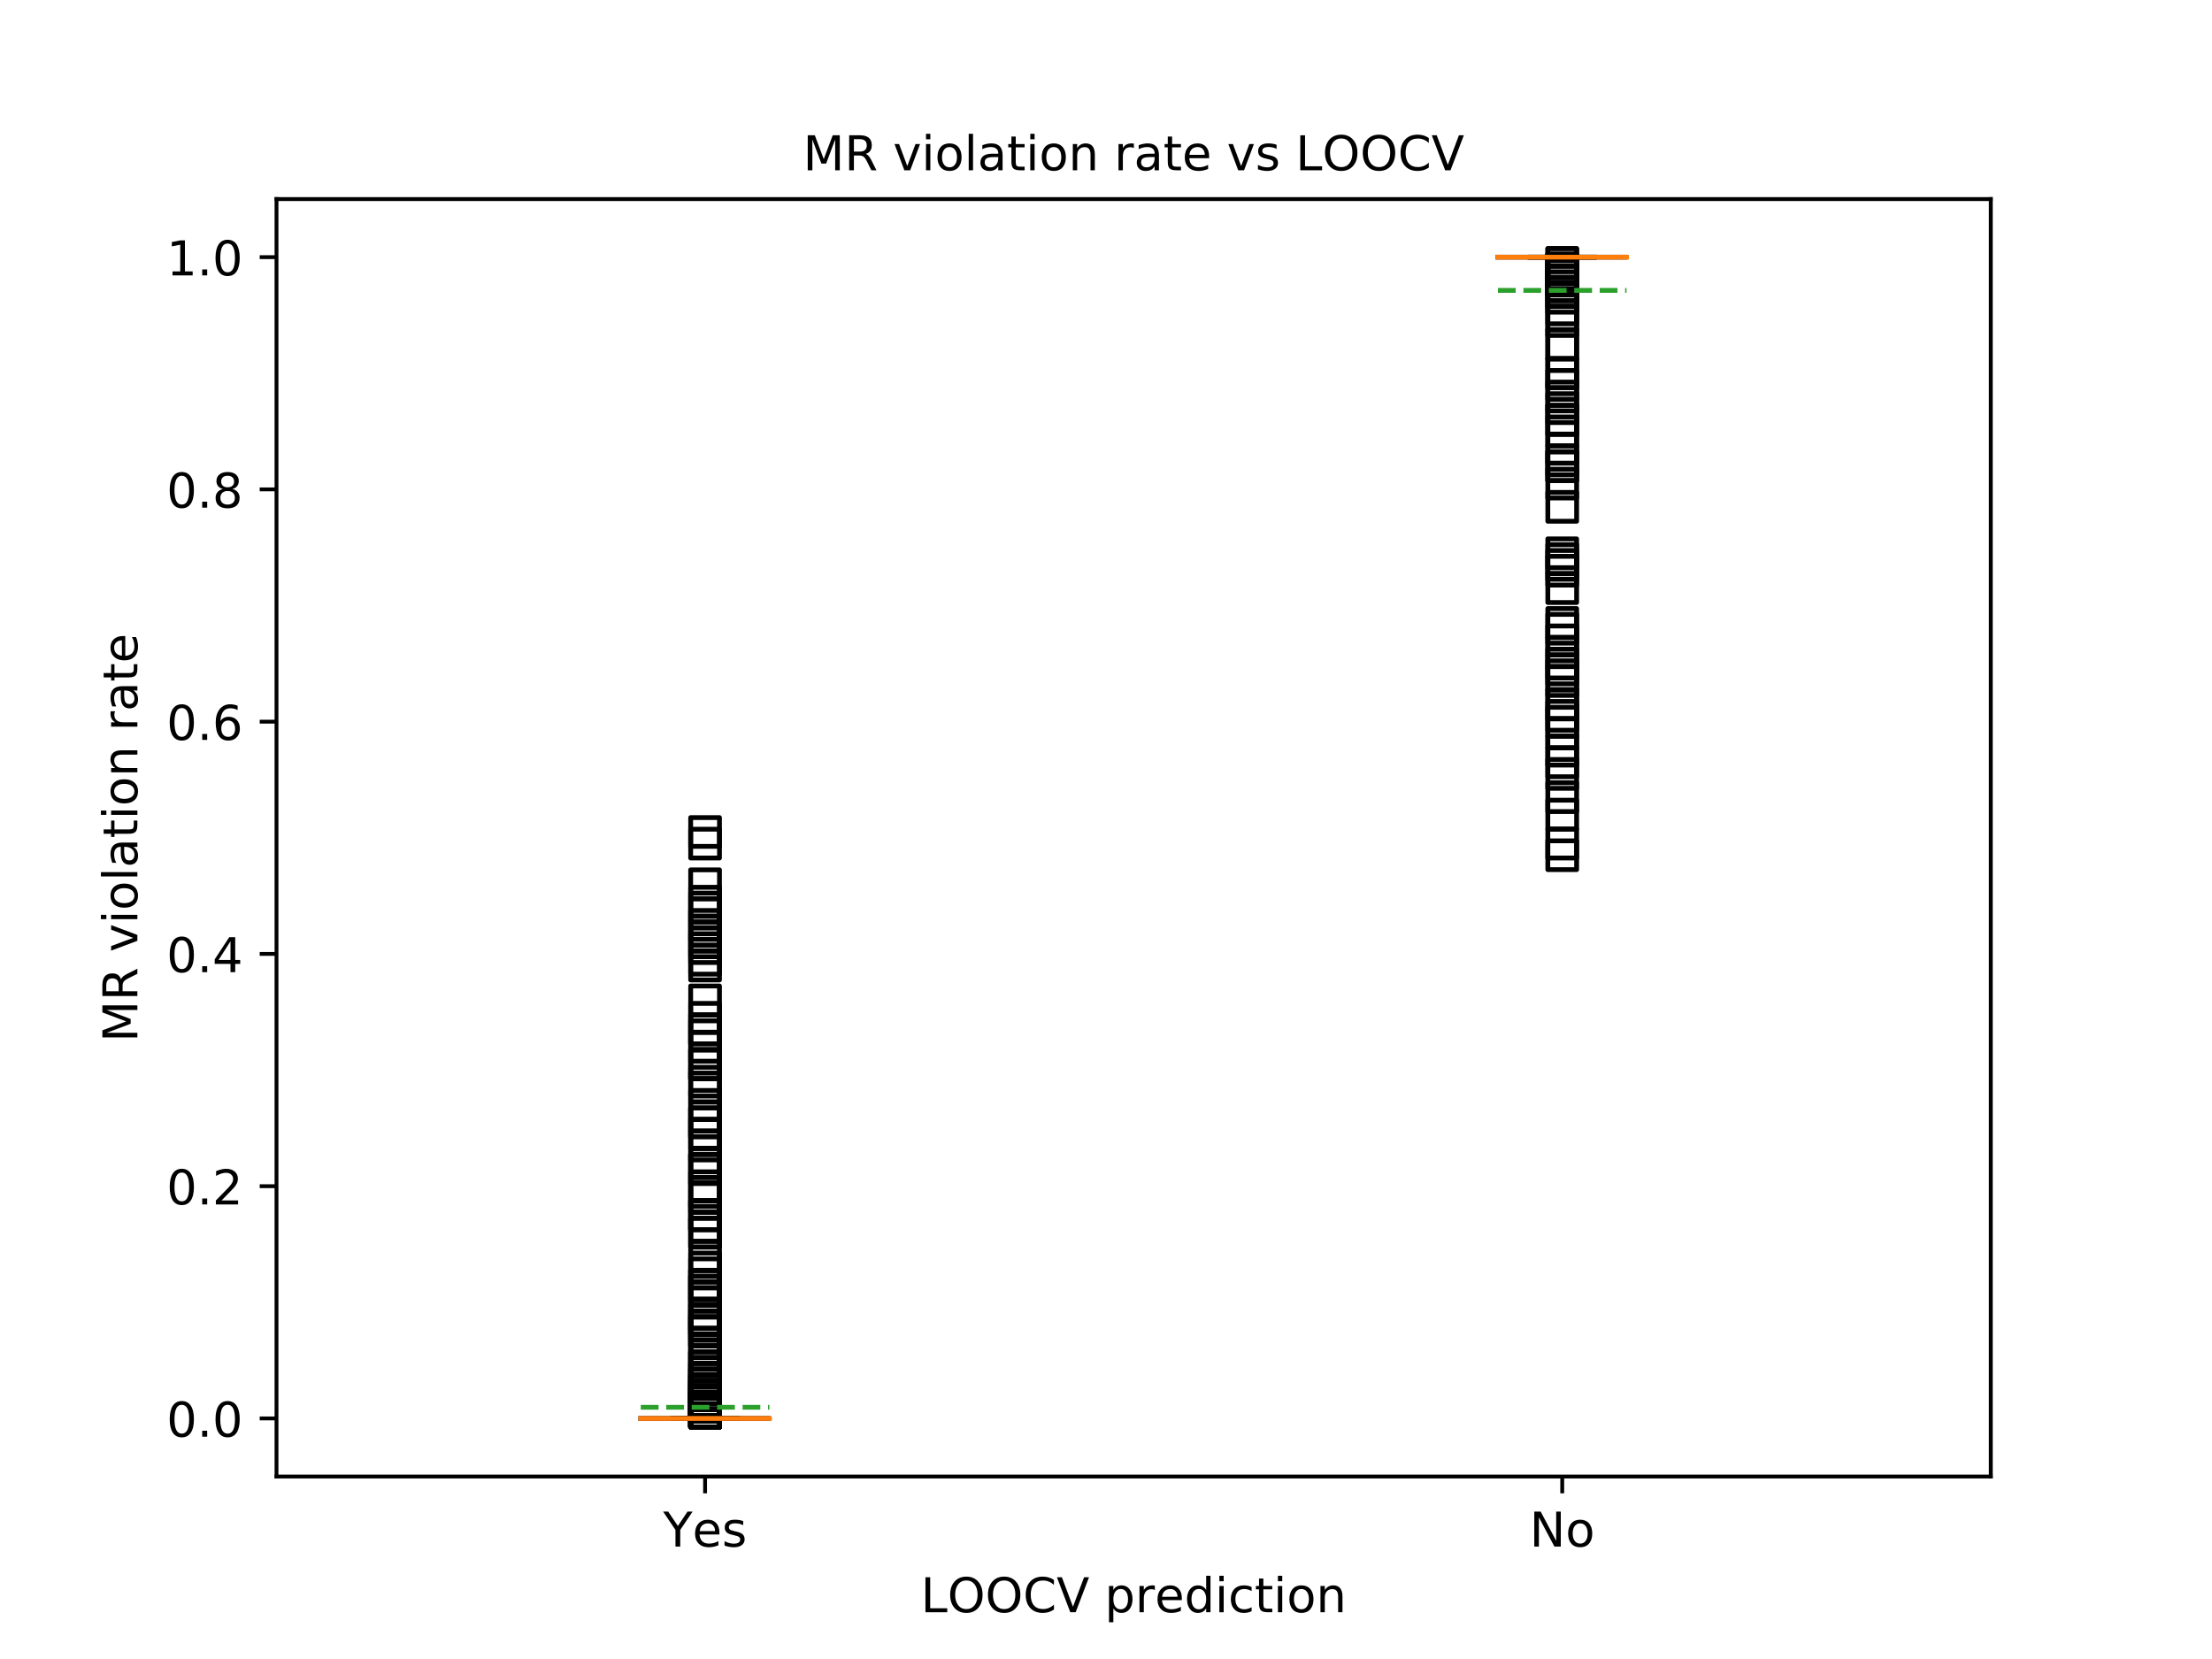<?xml version="1.0" encoding="utf-8" standalone="no"?>
<!DOCTYPE svg PUBLIC "-//W3C//DTD SVG 1.1//EN"
  "http://www.w3.org/Graphics/SVG/1.1/DTD/svg11.dtd">
<!-- Created with matplotlib (https://matplotlib.org/) -->
<svg height="345.6pt" version="1.1" viewBox="0 0 460.8 345.6" width="460.8pt" xmlns="http://www.w3.org/2000/svg" xmlns:xlink="http://www.w3.org/1999/xlink">
 <defs>
  <style type="text/css">
*{stroke-linecap:butt;stroke-linejoin:round;}
  </style>
 </defs>
 <g id="figure_1">
  <g id="patch_1">
   <path d="M 0 345.6 
L 460.8 345.6 
L 460.8 0 
L 0 0 
z
" style="fill:#ffffff;"/>
  </g>
  <g id="axes_1">
   <g id="patch_2">
    <path d="M 57.6 307.584 
L 414.72 307.584 
L 414.72 41.472 
L 57.6 41.472 
z
" style="fill:#ffffff;"/>
   </g>
   <g id="matplotlib.axis_1">
    <g id="xtick_1">
     <g id="line2d_1">
      <defs>
       <path d="M 0 0 
L 0 3.5 
" id="m69c3037b24" style="stroke:#000000;stroke-width:0.8;"/>
      </defs>
      <g>
       <use style="stroke:#000000;stroke-width:0.8;" x="146.88" xlink:href="#m69c3037b24" y="307.584"/>
      </g>
     </g>
     <g id="text_1">
      <!-- Yes -->
      <defs>
       <path d="M -0.203 72.906 
L 10.406 72.906 
L 30.609 42.922 
L 50.688 72.906 
L 61.281 72.906 
L 35.5 34.719 
L 35.5 0 
L 25.594 0 
L 25.594 34.719 
z
" id="DejaVuSans-89"/>
       <path d="M 56.203 29.594 
L 56.203 25.203 
L 14.891 25.203 
Q 15.484 15.922 20.484 11.062 
Q 25.484 6.203 34.422 6.203 
Q 39.594 6.203 44.453 7.469 
Q 49.312 8.734 54.109 11.281 
L 54.109 2.781 
Q 49.266 0.734 44.188 -0.344 
Q 39.109 -1.422 33.891 -1.422 
Q 20.797 -1.422 13.156 6.188 
Q 5.516 13.812 5.516 26.812 
Q 5.516 40.234 12.766 48.109 
Q 20.016 56 32.328 56 
Q 43.359 56 49.781 48.891 
Q 56.203 41.797 56.203 29.594 
z
M 47.219 32.234 
Q 47.125 39.594 43.094 43.984 
Q 39.062 48.391 32.422 48.391 
Q 24.906 48.391 20.391 44.141 
Q 15.875 39.891 15.188 32.172 
z
" id="DejaVuSans-101"/>
       <path d="M 44.281 53.078 
L 44.281 44.578 
Q 40.484 46.531 36.375 47.5 
Q 32.281 48.484 27.875 48.484 
Q 21.188 48.484 17.844 46.438 
Q 14.5 44.391 14.5 40.281 
Q 14.5 37.156 16.891 35.375 
Q 19.281 33.594 26.516 31.984 
L 29.594 31.297 
Q 39.156 29.25 43.188 25.516 
Q 47.219 21.781 47.219 15.094 
Q 47.219 7.469 41.188 3.016 
Q 35.156 -1.422 24.609 -1.422 
Q 20.219 -1.422 15.453 -0.562 
Q 10.688 0.297 5.422 2 
L 5.422 11.281 
Q 10.406 8.688 15.234 7.391 
Q 20.062 6.109 24.812 6.109 
Q 31.156 6.109 34.562 8.281 
Q 37.984 10.453 37.984 14.406 
Q 37.984 18.062 35.516 20.016 
Q 33.062 21.969 24.703 23.781 
L 21.578 24.516 
Q 13.234 26.266 9.516 29.906 
Q 5.812 33.547 5.812 39.891 
Q 5.812 47.609 11.281 51.797 
Q 16.75 56 26.812 56 
Q 31.781 56 36.172 55.266 
Q 40.578 54.547 44.281 53.078 
z
" id="DejaVuSans-115"/>
      </defs>
      <g transform="translate(138.155 322.182)scale(0.1 -0.1)">
       <use xlink:href="#DejaVuSans-89"/>
       <use x="60.881" xlink:href="#DejaVuSans-101"/>
       <use x="122.404" xlink:href="#DejaVuSans-115"/>
      </g>
     </g>
    </g>
    <g id="xtick_2">
     <g id="line2d_2">
      <g>
       <use style="stroke:#000000;stroke-width:0.8;" x="325.44" xlink:href="#m69c3037b24" y="307.584"/>
      </g>
     </g>
     <g id="text_2">
      <!-- No -->
      <defs>
       <path d="M 9.812 72.906 
L 23.094 72.906 
L 55.422 11.922 
L 55.422 72.906 
L 64.984 72.906 
L 64.984 0 
L 51.703 0 
L 19.391 60.984 
L 19.391 0 
L 9.812 0 
z
" id="DejaVuSans-78"/>
       <path d="M 30.609 48.391 
Q 23.391 48.391 19.188 42.75 
Q 14.984 37.109 14.984 27.297 
Q 14.984 17.484 19.156 11.844 
Q 23.344 6.203 30.609 6.203 
Q 37.797 6.203 41.984 11.859 
Q 46.188 17.531 46.188 27.297 
Q 46.188 37.016 41.984 42.703 
Q 37.797 48.391 30.609 48.391 
z
M 30.609 56 
Q 42.328 56 49.016 48.375 
Q 55.719 40.766 55.719 27.297 
Q 55.719 13.875 49.016 6.219 
Q 42.328 -1.422 30.609 -1.422 
Q 18.844 -1.422 12.172 6.219 
Q 5.516 13.875 5.516 27.297 
Q 5.516 40.766 12.172 48.375 
Q 18.844 56 30.609 56 
z
" id="DejaVuSans-111"/>
      </defs>
      <g transform="translate(318.64 322.182)scale(0.1 -0.1)">
       <use xlink:href="#DejaVuSans-78"/>
       <use x="74.805" xlink:href="#DejaVuSans-111"/>
      </g>
     </g>
    </g>
    <g id="text_3">
     <!-- LOOCV prediction -->
     <defs>
      <path d="M 9.812 72.906 
L 19.672 72.906 
L 19.672 8.297 
L 55.172 8.297 
L 55.172 0 
L 9.812 0 
z
" id="DejaVuSans-76"/>
      <path d="M 39.406 66.219 
Q 28.656 66.219 22.328 58.203 
Q 16.016 50.203 16.016 36.375 
Q 16.016 22.609 22.328 14.594 
Q 28.656 6.594 39.406 6.594 
Q 50.141 6.594 56.422 14.594 
Q 62.703 22.609 62.703 36.375 
Q 62.703 50.203 56.422 58.203 
Q 50.141 66.219 39.406 66.219 
z
M 39.406 74.219 
Q 54.734 74.219 63.906 63.938 
Q 73.094 53.656 73.094 36.375 
Q 73.094 19.141 63.906 8.859 
Q 54.734 -1.422 39.406 -1.422 
Q 24.031 -1.422 14.812 8.828 
Q 5.609 19.094 5.609 36.375 
Q 5.609 53.656 14.812 63.938 
Q 24.031 74.219 39.406 74.219 
z
" id="DejaVuSans-79"/>
      <path d="M 64.406 67.281 
L 64.406 56.891 
Q 59.422 61.531 53.781 63.812 
Q 48.141 66.109 41.797 66.109 
Q 29.297 66.109 22.656 58.469 
Q 16.016 50.828 16.016 36.375 
Q 16.016 21.969 22.656 14.328 
Q 29.297 6.688 41.797 6.688 
Q 48.141 6.688 53.781 8.984 
Q 59.422 11.281 64.406 15.922 
L 64.406 5.609 
Q 59.234 2.094 53.438 0.328 
Q 47.656 -1.422 41.219 -1.422 
Q 24.656 -1.422 15.125 8.703 
Q 5.609 18.844 5.609 36.375 
Q 5.609 53.953 15.125 64.078 
Q 24.656 74.219 41.219 74.219 
Q 47.75 74.219 53.531 72.484 
Q 59.328 70.75 64.406 67.281 
z
" id="DejaVuSans-67"/>
      <path d="M 28.609 0 
L 0.781 72.906 
L 11.078 72.906 
L 34.188 11.531 
L 57.328 72.906 
L 67.578 72.906 
L 39.797 0 
z
" id="DejaVuSans-86"/>
      <path id="DejaVuSans-32"/>
      <path d="M 18.109 8.203 
L 18.109 -20.797 
L 9.078 -20.797 
L 9.078 54.688 
L 18.109 54.688 
L 18.109 46.391 
Q 20.953 51.266 25.266 53.625 
Q 29.594 56 35.594 56 
Q 45.562 56 51.781 48.094 
Q 58.016 40.188 58.016 27.297 
Q 58.016 14.406 51.781 6.484 
Q 45.562 -1.422 35.594 -1.422 
Q 29.594 -1.422 25.266 0.953 
Q 20.953 3.328 18.109 8.203 
z
M 48.688 27.297 
Q 48.688 37.203 44.609 42.844 
Q 40.531 48.484 33.406 48.484 
Q 26.266 48.484 22.188 42.844 
Q 18.109 37.203 18.109 27.297 
Q 18.109 17.391 22.188 11.75 
Q 26.266 6.109 33.406 6.109 
Q 40.531 6.109 44.609 11.75 
Q 48.688 17.391 48.688 27.297 
z
" id="DejaVuSans-112"/>
      <path d="M 41.109 46.297 
Q 39.594 47.172 37.812 47.578 
Q 36.031 48 33.891 48 
Q 26.266 48 22.188 43.047 
Q 18.109 38.094 18.109 28.812 
L 18.109 0 
L 9.078 0 
L 9.078 54.688 
L 18.109 54.688 
L 18.109 46.188 
Q 20.953 51.172 25.484 53.578 
Q 30.031 56 36.531 56 
Q 37.453 56 38.578 55.875 
Q 39.703 55.766 41.062 55.516 
z
" id="DejaVuSans-114"/>
      <path d="M 45.406 46.391 
L 45.406 75.984 
L 54.391 75.984 
L 54.391 0 
L 45.406 0 
L 45.406 8.203 
Q 42.578 3.328 38.25 0.953 
Q 33.938 -1.422 27.875 -1.422 
Q 17.969 -1.422 11.734 6.484 
Q 5.516 14.406 5.516 27.297 
Q 5.516 40.188 11.734 48.094 
Q 17.969 56 27.875 56 
Q 33.938 56 38.25 53.625 
Q 42.578 51.266 45.406 46.391 
z
M 14.797 27.297 
Q 14.797 17.391 18.875 11.75 
Q 22.953 6.109 30.078 6.109 
Q 37.203 6.109 41.297 11.75 
Q 45.406 17.391 45.406 27.297 
Q 45.406 37.203 41.297 42.844 
Q 37.203 48.484 30.078 48.484 
Q 22.953 48.484 18.875 42.844 
Q 14.797 37.203 14.797 27.297 
z
" id="DejaVuSans-100"/>
      <path d="M 9.422 54.688 
L 18.406 54.688 
L 18.406 0 
L 9.422 0 
z
M 9.422 75.984 
L 18.406 75.984 
L 18.406 64.594 
L 9.422 64.594 
z
" id="DejaVuSans-105"/>
      <path d="M 48.781 52.594 
L 48.781 44.188 
Q 44.969 46.297 41.141 47.344 
Q 37.312 48.391 33.406 48.391 
Q 24.656 48.391 19.812 42.844 
Q 14.984 37.312 14.984 27.297 
Q 14.984 17.281 19.812 11.734 
Q 24.656 6.203 33.406 6.203 
Q 37.312 6.203 41.141 7.25 
Q 44.969 8.297 48.781 10.406 
L 48.781 2.094 
Q 45.016 0.344 40.984 -0.531 
Q 36.969 -1.422 32.422 -1.422 
Q 20.062 -1.422 12.781 6.344 
Q 5.516 14.109 5.516 27.297 
Q 5.516 40.672 12.859 48.328 
Q 20.219 56 33.016 56 
Q 37.156 56 41.109 55.141 
Q 45.062 54.297 48.781 52.594 
z
" id="DejaVuSans-99"/>
      <path d="M 18.312 70.219 
L 18.312 54.688 
L 36.812 54.688 
L 36.812 47.703 
L 18.312 47.703 
L 18.312 18.016 
Q 18.312 11.328 20.141 9.422 
Q 21.969 7.516 27.594 7.516 
L 36.812 7.516 
L 36.812 0 
L 27.594 0 
Q 17.188 0 13.234 3.875 
Q 9.281 7.766 9.281 18.016 
L 9.281 47.703 
L 2.688 47.703 
L 2.688 54.688 
L 9.281 54.688 
L 9.281 70.219 
z
" id="DejaVuSans-116"/>
      <path d="M 54.891 33.016 
L 54.891 0 
L 45.906 0 
L 45.906 32.719 
Q 45.906 40.484 42.875 44.328 
Q 39.844 48.188 33.797 48.188 
Q 26.516 48.188 22.312 43.547 
Q 18.109 38.922 18.109 30.906 
L 18.109 0 
L 9.078 0 
L 9.078 54.688 
L 18.109 54.688 
L 18.109 46.188 
Q 21.344 51.125 25.703 53.562 
Q 30.078 56 35.797 56 
Q 45.219 56 50.047 50.172 
Q 54.891 44.344 54.891 33.016 
z
" id="DejaVuSans-110"/>
     </defs>
     <g transform="translate(191.809 335.861)scale(0.1 -0.1)">
      <use xlink:href="#DejaVuSans-76"/>
      <use x="55.666" xlink:href="#DejaVuSans-79"/>
      <use x="134.377" xlink:href="#DejaVuSans-79"/>
      <use x="213.088" xlink:href="#DejaVuSans-67"/>
      <use x="282.912" xlink:href="#DejaVuSans-86"/>
      <use x="351.32" xlink:href="#DejaVuSans-32"/>
      <use x="383.107" xlink:href="#DejaVuSans-112"/>
      <use x="446.584" xlink:href="#DejaVuSans-114"/>
      <use x="487.666" xlink:href="#DejaVuSans-101"/>
      <use x="549.189" xlink:href="#DejaVuSans-100"/>
      <use x="612.666" xlink:href="#DejaVuSans-105"/>
      <use x="640.449" xlink:href="#DejaVuSans-99"/>
      <use x="695.43" xlink:href="#DejaVuSans-116"/>
      <use x="734.639" xlink:href="#DejaVuSans-105"/>
      <use x="762.422" xlink:href="#DejaVuSans-111"/>
      <use x="823.604" xlink:href="#DejaVuSans-110"/>
     </g>
    </g>
   </g>
   <g id="matplotlib.axis_2">
    <g id="ytick_1">
     <g id="line2d_3">
      <defs>
       <path d="M 0 0 
L -3.5 0 
" id="m0bbc0c1609" style="stroke:#000000;stroke-width:0.8;"/>
      </defs>
      <g>
       <use style="stroke:#000000;stroke-width:0.8;" x="57.6" xlink:href="#m0bbc0c1609" y="295.488"/>
      </g>
     </g>
     <g id="text_4">
      <!-- 0.0 -->
      <defs>
       <path d="M 31.781 66.406 
Q 24.172 66.406 20.328 58.906 
Q 16.5 51.422 16.5 36.375 
Q 16.5 21.391 20.328 13.891 
Q 24.172 6.391 31.781 6.391 
Q 39.453 6.391 43.281 13.891 
Q 47.125 21.391 47.125 36.375 
Q 47.125 51.422 43.281 58.906 
Q 39.453 66.406 31.781 66.406 
z
M 31.781 74.219 
Q 44.047 74.219 50.516 64.516 
Q 56.984 54.828 56.984 36.375 
Q 56.984 17.969 50.516 8.266 
Q 44.047 -1.422 31.781 -1.422 
Q 19.531 -1.422 13.062 8.266 
Q 6.594 17.969 6.594 36.375 
Q 6.594 54.828 13.062 64.516 
Q 19.531 74.219 31.781 74.219 
z
" id="DejaVuSans-48"/>
       <path d="M 10.688 12.406 
L 21 12.406 
L 21 0 
L 10.688 0 
z
" id="DejaVuSans-46"/>
      </defs>
      <g transform="translate(34.697 299.287)scale(0.1 -0.1)">
       <use xlink:href="#DejaVuSans-48"/>
       <use x="63.623" xlink:href="#DejaVuSans-46"/>
       <use x="95.41" xlink:href="#DejaVuSans-48"/>
      </g>
     </g>
    </g>
    <g id="ytick_2">
     <g id="line2d_4">
      <g>
       <use style="stroke:#000000;stroke-width:0.8;" x="57.6" xlink:href="#m0bbc0c1609" y="247.104"/>
      </g>
     </g>
     <g id="text_5">
      <!-- 0.2 -->
      <defs>
       <path d="M 19.188 8.297 
L 53.609 8.297 
L 53.609 0 
L 7.328 0 
L 7.328 8.297 
Q 12.938 14.109 22.625 23.891 
Q 32.328 33.688 34.812 36.531 
Q 39.547 41.844 41.422 45.531 
Q 43.312 49.219 43.312 52.781 
Q 43.312 58.594 39.234 62.25 
Q 35.156 65.922 28.609 65.922 
Q 23.969 65.922 18.812 64.312 
Q 13.672 62.703 7.812 59.422 
L 7.812 69.391 
Q 13.766 71.781 18.938 73 
Q 24.125 74.219 28.422 74.219 
Q 39.75 74.219 46.484 68.547 
Q 53.219 62.891 53.219 53.422 
Q 53.219 48.922 51.531 44.891 
Q 49.859 40.875 45.406 35.406 
Q 44.188 33.984 37.641 27.219 
Q 31.109 20.453 19.188 8.297 
z
" id="DejaVuSans-50"/>
      </defs>
      <g transform="translate(34.697 250.903)scale(0.1 -0.1)">
       <use xlink:href="#DejaVuSans-48"/>
       <use x="63.623" xlink:href="#DejaVuSans-46"/>
       <use x="95.41" xlink:href="#DejaVuSans-50"/>
      </g>
     </g>
    </g>
    <g id="ytick_3">
     <g id="line2d_5">
      <g>
       <use style="stroke:#000000;stroke-width:0.8;" x="57.6" xlink:href="#m0bbc0c1609" y="198.72"/>
      </g>
     </g>
     <g id="text_6">
      <!-- 0.4 -->
      <defs>
       <path d="M 37.797 64.312 
L 12.891 25.391 
L 37.797 25.391 
z
M 35.203 72.906 
L 47.609 72.906 
L 47.609 25.391 
L 58.016 25.391 
L 58.016 17.188 
L 47.609 17.188 
L 47.609 0 
L 37.797 0 
L 37.797 17.188 
L 4.891 17.188 
L 4.891 26.703 
z
" id="DejaVuSans-52"/>
      </defs>
      <g transform="translate(34.697 202.519)scale(0.1 -0.1)">
       <use xlink:href="#DejaVuSans-48"/>
       <use x="63.623" xlink:href="#DejaVuSans-46"/>
       <use x="95.41" xlink:href="#DejaVuSans-52"/>
      </g>
     </g>
    </g>
    <g id="ytick_4">
     <g id="line2d_6">
      <g>
       <use style="stroke:#000000;stroke-width:0.8;" x="57.6" xlink:href="#m0bbc0c1609" y="150.336"/>
      </g>
     </g>
     <g id="text_7">
      <!-- 0.6 -->
      <defs>
       <path d="M 33.016 40.375 
Q 26.375 40.375 22.484 35.828 
Q 18.609 31.297 18.609 23.391 
Q 18.609 15.531 22.484 10.953 
Q 26.375 6.391 33.016 6.391 
Q 39.656 6.391 43.531 10.953 
Q 47.406 15.531 47.406 23.391 
Q 47.406 31.297 43.531 35.828 
Q 39.656 40.375 33.016 40.375 
z
M 52.594 71.297 
L 52.594 62.312 
Q 48.875 64.062 45.094 64.984 
Q 41.312 65.922 37.594 65.922 
Q 27.828 65.922 22.672 59.328 
Q 17.531 52.734 16.797 39.406 
Q 19.672 43.656 24.016 45.922 
Q 28.375 48.188 33.594 48.188 
Q 44.578 48.188 50.953 41.516 
Q 57.328 34.859 57.328 23.391 
Q 57.328 12.156 50.688 5.359 
Q 44.047 -1.422 33.016 -1.422 
Q 20.359 -1.422 13.672 8.266 
Q 6.984 17.969 6.984 36.375 
Q 6.984 53.656 15.188 63.938 
Q 23.391 74.219 37.203 74.219 
Q 40.922 74.219 44.703 73.484 
Q 48.484 72.75 52.594 71.297 
z
" id="DejaVuSans-54"/>
      </defs>
      <g transform="translate(34.697 154.135)scale(0.1 -0.1)">
       <use xlink:href="#DejaVuSans-48"/>
       <use x="63.623" xlink:href="#DejaVuSans-46"/>
       <use x="95.41" xlink:href="#DejaVuSans-54"/>
      </g>
     </g>
    </g>
    <g id="ytick_5">
     <g id="line2d_7">
      <g>
       <use style="stroke:#000000;stroke-width:0.8;" x="57.6" xlink:href="#m0bbc0c1609" y="101.952"/>
      </g>
     </g>
     <g id="text_8">
      <!-- 0.8 -->
      <defs>
       <path d="M 31.781 34.625 
Q 24.75 34.625 20.719 30.859 
Q 16.703 27.094 16.703 20.516 
Q 16.703 13.922 20.719 10.156 
Q 24.75 6.391 31.781 6.391 
Q 38.812 6.391 42.859 10.172 
Q 46.922 13.969 46.922 20.516 
Q 46.922 27.094 42.891 30.859 
Q 38.875 34.625 31.781 34.625 
z
M 21.922 38.812 
Q 15.578 40.375 12.031 44.719 
Q 8.5 49.078 8.5 55.328 
Q 8.5 64.062 14.719 69.141 
Q 20.953 74.219 31.781 74.219 
Q 42.672 74.219 48.875 69.141 
Q 55.078 64.062 55.078 55.328 
Q 55.078 49.078 51.531 44.719 
Q 48 40.375 41.703 38.812 
Q 48.828 37.156 52.797 32.312 
Q 56.781 27.484 56.781 20.516 
Q 56.781 9.906 50.312 4.234 
Q 43.844 -1.422 31.781 -1.422 
Q 19.734 -1.422 13.25 4.234 
Q 6.781 9.906 6.781 20.516 
Q 6.781 27.484 10.781 32.312 
Q 14.797 37.156 21.922 38.812 
z
M 18.312 54.391 
Q 18.312 48.734 21.844 45.562 
Q 25.391 42.391 31.781 42.391 
Q 38.141 42.391 41.719 45.562 
Q 45.312 48.734 45.312 54.391 
Q 45.312 60.062 41.719 63.234 
Q 38.141 66.406 31.781 66.406 
Q 25.391 66.406 21.844 63.234 
Q 18.312 60.062 18.312 54.391 
z
" id="DejaVuSans-56"/>
      </defs>
      <g transform="translate(34.697 105.751)scale(0.1 -0.1)">
       <use xlink:href="#DejaVuSans-48"/>
       <use x="63.623" xlink:href="#DejaVuSans-46"/>
       <use x="95.41" xlink:href="#DejaVuSans-56"/>
      </g>
     </g>
    </g>
    <g id="ytick_6">
     <g id="line2d_8">
      <g>
       <use style="stroke:#000000;stroke-width:0.8;" x="57.6" xlink:href="#m0bbc0c1609" y="53.568"/>
      </g>
     </g>
     <g id="text_9">
      <!-- 1.0 -->
      <defs>
       <path d="M 12.406 8.297 
L 28.516 8.297 
L 28.516 63.922 
L 10.984 60.406 
L 10.984 69.391 
L 28.422 72.906 
L 38.281 72.906 
L 38.281 8.297 
L 54.391 8.297 
L 54.391 0 
L 12.406 0 
z
" id="DejaVuSans-49"/>
      </defs>
      <g transform="translate(34.697 57.367)scale(0.1 -0.1)">
       <use xlink:href="#DejaVuSans-49"/>
       <use x="63.623" xlink:href="#DejaVuSans-46"/>
       <use x="95.41" xlink:href="#DejaVuSans-48"/>
      </g>
     </g>
    </g>
    <g id="text_10">
     <!-- MR violation rate -->
     <defs>
      <path d="M 9.812 72.906 
L 24.516 72.906 
L 43.109 23.297 
L 61.812 72.906 
L 76.516 72.906 
L 76.516 0 
L 66.891 0 
L 66.891 64.016 
L 48.094 14.016 
L 38.188 14.016 
L 19.391 64.016 
L 19.391 0 
L 9.812 0 
z
" id="DejaVuSans-77"/>
      <path d="M 44.391 34.188 
Q 47.562 33.109 50.562 29.594 
Q 53.562 26.078 56.594 19.922 
L 66.609 0 
L 56 0 
L 46.688 18.703 
Q 43.062 26.031 39.672 28.422 
Q 36.281 30.812 30.422 30.812 
L 19.672 30.812 
L 19.672 0 
L 9.812 0 
L 9.812 72.906 
L 32.078 72.906 
Q 44.578 72.906 50.734 67.672 
Q 56.891 62.453 56.891 51.906 
Q 56.891 45.016 53.688 40.469 
Q 50.484 35.938 44.391 34.188 
z
M 19.672 64.797 
L 19.672 38.922 
L 32.078 38.922 
Q 39.203 38.922 42.844 42.219 
Q 46.484 45.516 46.484 51.906 
Q 46.484 58.297 42.844 61.547 
Q 39.203 64.797 32.078 64.797 
z
" id="DejaVuSans-82"/>
      <path d="M 2.984 54.688 
L 12.5 54.688 
L 29.594 8.797 
L 46.688 54.688 
L 56.203 54.688 
L 35.688 0 
L 23.484 0 
z
" id="DejaVuSans-118"/>
      <path d="M 9.422 75.984 
L 18.406 75.984 
L 18.406 0 
L 9.422 0 
z
" id="DejaVuSans-108"/>
      <path d="M 34.281 27.484 
Q 23.391 27.484 19.188 25 
Q 14.984 22.516 14.984 16.5 
Q 14.984 11.719 18.141 8.906 
Q 21.297 6.109 26.703 6.109 
Q 34.188 6.109 38.703 11.406 
Q 43.219 16.703 43.219 25.484 
L 43.219 27.484 
z
M 52.203 31.203 
L 52.203 0 
L 43.219 0 
L 43.219 8.297 
Q 40.141 3.328 35.547 0.953 
Q 30.953 -1.422 24.312 -1.422 
Q 15.922 -1.422 10.953 3.297 
Q 6 8.016 6 15.922 
Q 6 25.141 12.172 29.828 
Q 18.359 34.516 30.609 34.516 
L 43.219 34.516 
L 43.219 35.406 
Q 43.219 41.609 39.141 45 
Q 35.062 48.391 27.688 48.391 
Q 23 48.391 18.547 47.266 
Q 14.109 46.141 10.016 43.891 
L 10.016 52.203 
Q 14.938 54.109 19.578 55.047 
Q 24.219 56 28.609 56 
Q 40.484 56 46.344 49.844 
Q 52.203 43.703 52.203 31.203 
z
" id="DejaVuSans-97"/>
     </defs>
     <g transform="translate(28.617 217.089)rotate(-90)scale(0.1 -0.1)">
      <use xlink:href="#DejaVuSans-77"/>
      <use x="86.279" xlink:href="#DejaVuSans-82"/>
      <use x="155.762" xlink:href="#DejaVuSans-32"/>
      <use x="187.549" xlink:href="#DejaVuSans-118"/>
      <use x="246.729" xlink:href="#DejaVuSans-105"/>
      <use x="274.512" xlink:href="#DejaVuSans-111"/>
      <use x="335.693" xlink:href="#DejaVuSans-108"/>
      <use x="363.477" xlink:href="#DejaVuSans-97"/>
      <use x="424.756" xlink:href="#DejaVuSans-116"/>
      <use x="463.965" xlink:href="#DejaVuSans-105"/>
      <use x="491.748" xlink:href="#DejaVuSans-111"/>
      <use x="552.93" xlink:href="#DejaVuSans-110"/>
      <use x="616.309" xlink:href="#DejaVuSans-32"/>
      <use x="648.096" xlink:href="#DejaVuSans-114"/>
      <use x="689.209" xlink:href="#DejaVuSans-97"/>
      <use x="750.488" xlink:href="#DejaVuSans-116"/>
      <use x="789.697" xlink:href="#DejaVuSans-101"/>
     </g>
    </g>
   </g>
   <g id="line2d_9">
    <path clip-path="url(#p73d47400a3)" d="M 133.488 295.488 
L 160.272 295.488 
L 160.272 295.488 
L 133.488 295.488 
L 133.488 295.488 
" style="fill:none;stroke:#000000;stroke-linecap:square;"/>
   </g>
   <g id="line2d_10">
    <path clip-path="url(#p73d47400a3)" d="M 146.88 295.488 
L 146.88 295.488 
" style="fill:none;stroke:#000000;stroke-linecap:square;"/>
   </g>
   <g id="line2d_11">
    <path clip-path="url(#p73d47400a3)" d="M 146.88 295.488 
L 146.88 295.488 
" style="fill:none;stroke:#000000;stroke-linecap:square;"/>
   </g>
   <g id="line2d_12">
    <path clip-path="url(#p73d47400a3)" d="M 140.184 295.488 
L 153.576 295.488 
" style="fill:none;stroke:#000000;stroke-linecap:square;"/>
   </g>
   <g id="line2d_13">
    <path clip-path="url(#p73d47400a3)" d="M 140.184 295.488 
L 153.576 295.488 
" style="fill:none;stroke:#000000;stroke-linecap:square;"/>
   </g>
   <g id="line2d_14">
    <defs>
     <path d="M -3 3 
L 3 3 
L 3 -3 
L -3 -3 
z
" id="m736305d86f" style="stroke:#000000;stroke-linejoin:miter;"/>
    </defs>
    <g clip-path="url(#p73d47400a3)">
     <use style="fill-opacity:0;stroke:#000000;stroke-linejoin:miter;" x="146.88" xlink:href="#m736305d86f" y="253.152"/>
     <use style="fill-opacity:0;stroke:#000000;stroke-linejoin:miter;" x="146.88" xlink:href="#m736305d86f" y="225.331"/>
     <use style="fill-opacity:0;stroke:#000000;stroke-linejoin:miter;" x="146.88" xlink:href="#m736305d86f" y="293.069"/>
     <use style="fill-opacity:0;stroke:#000000;stroke-linejoin:miter;" x="146.88" xlink:href="#m736305d86f" y="196.301"/>
     <use style="fill-opacity:0;stroke:#000000;stroke-linejoin:miter;" x="146.88" xlink:href="#m736305d86f" y="276.134"/>
     <use style="fill-opacity:0;stroke:#000000;stroke-linejoin:miter;" x="146.88" xlink:href="#m736305d86f" y="294.278"/>
     <use style="fill-opacity:0;stroke:#000000;stroke-linejoin:miter;" x="146.88" xlink:href="#m736305d86f" y="294.278"/>
     <use style="fill-opacity:0;stroke:#000000;stroke-linejoin:miter;" x="146.88" xlink:href="#m736305d86f" y="242.266"/>
     <use style="fill-opacity:0;stroke:#000000;stroke-linejoin:miter;" x="146.88" xlink:href="#m736305d86f" y="233.798"/>
     <use style="fill-opacity:0;stroke:#000000;stroke-linejoin:miter;" x="146.88" xlink:href="#m736305d86f" y="221.702"/>
     <use style="fill-opacity:0;stroke:#000000;stroke-linejoin:miter;" x="146.88" xlink:href="#m736305d86f" y="218.074"/>
     <use style="fill-opacity:0;stroke:#000000;stroke-linejoin:miter;" x="146.88" xlink:href="#m736305d86f" y="294.278"/>
     <use style="fill-opacity:0;stroke:#000000;stroke-linejoin:miter;" x="146.88" xlink:href="#m736305d86f" y="291.859"/>
     <use style="fill-opacity:0;stroke:#000000;stroke-linejoin:miter;" x="146.88" xlink:href="#m736305d86f" y="290.65"/>
     <use style="fill-opacity:0;stroke:#000000;stroke-linejoin:miter;" x="146.88" xlink:href="#m736305d86f" y="247.104"/>
     <use style="fill-opacity:0;stroke:#000000;stroke-linejoin:miter;" x="146.88" xlink:href="#m736305d86f" y="279.763"/>
     <use style="fill-opacity:0;stroke:#000000;stroke-linejoin:miter;" x="146.88" xlink:href="#m736305d86f" y="291.859"/>
     <use style="fill-opacity:0;stroke:#000000;stroke-linejoin:miter;" x="146.88" xlink:href="#m736305d86f" y="288.23"/>
     <use style="fill-opacity:0;stroke:#000000;stroke-linejoin:miter;" x="146.88" xlink:href="#m736305d86f" y="285.811"/>
     <use style="fill-opacity:0;stroke:#000000;stroke-linejoin:miter;" x="146.88" xlink:href="#m736305d86f" y="271.296"/>
     <use style="fill-opacity:0;stroke:#000000;stroke-linejoin:miter;" x="146.88" xlink:href="#m736305d86f" y="236.218"/>
     <use style="fill-opacity:0;stroke:#000000;stroke-linejoin:miter;" x="146.88" xlink:href="#m736305d86f" y="243.475"/>
     <use style="fill-opacity:0;stroke:#000000;stroke-linejoin:miter;" x="146.88" xlink:href="#m736305d86f" y="289.44"/>
     <use style="fill-opacity:0;stroke:#000000;stroke-linejoin:miter;" x="146.88" xlink:href="#m736305d86f" y="265.248"/>
     <use style="fill-opacity:0;stroke:#000000;stroke-linejoin:miter;" x="146.88" xlink:href="#m736305d86f" y="256.781"/>
     <use style="fill-opacity:0;stroke:#000000;stroke-linejoin:miter;" x="146.88" xlink:href="#m736305d86f" y="270.086"/>
     <use style="fill-opacity:0;stroke:#000000;stroke-linejoin:miter;" x="146.88" xlink:href="#m736305d86f" y="294.278"/>
     <use style="fill-opacity:0;stroke:#000000;stroke-linejoin:miter;" x="146.88" xlink:href="#m736305d86f" y="293.069"/>
     <use style="fill-opacity:0;stroke:#000000;stroke-linejoin:miter;" x="146.88" xlink:href="#m736305d86f" y="199.93"/>
     <use style="fill-opacity:0;stroke:#000000;stroke-linejoin:miter;" x="146.88" xlink:href="#m736305d86f" y="189.043"/>
     <use style="fill-opacity:0;stroke:#000000;stroke-linejoin:miter;" x="146.88" xlink:href="#m736305d86f" y="293.069"/>
     <use style="fill-opacity:0;stroke:#000000;stroke-linejoin:miter;" x="146.88" xlink:href="#m736305d86f" y="268.877"/>
     <use style="fill-opacity:0;stroke:#000000;stroke-linejoin:miter;" x="146.88" xlink:href="#m736305d86f" y="293.069"/>
     <use style="fill-opacity:0;stroke:#000000;stroke-linejoin:miter;" x="146.88" xlink:href="#m736305d86f" y="255.571"/>
     <use style="fill-opacity:0;stroke:#000000;stroke-linejoin:miter;" x="146.88" xlink:href="#m736305d86f" y="230.17"/>
     <use style="fill-opacity:0;stroke:#000000;stroke-linejoin:miter;" x="146.88" xlink:href="#m736305d86f" y="287.021"/>
     <use style="fill-opacity:0;stroke:#000000;stroke-linejoin:miter;" x="146.88" xlink:href="#m736305d86f" y="284.602"/>
     <use style="fill-opacity:0;stroke:#000000;stroke-linejoin:miter;" x="146.88" xlink:href="#m736305d86f" y="290.65"/>
     <use style="fill-opacity:0;stroke:#000000;stroke-linejoin:miter;" x="146.88" xlink:href="#m736305d86f" y="294.278"/>
     <use style="fill-opacity:0;stroke:#000000;stroke-linejoin:miter;" x="146.88" xlink:href="#m736305d86f" y="288.23"/>
     <use style="fill-opacity:0;stroke:#000000;stroke-linejoin:miter;" x="146.88" xlink:href="#m736305d86f" y="256.781"/>
     <use style="fill-opacity:0;stroke:#000000;stroke-linejoin:miter;" x="146.88" xlink:href="#m736305d86f" y="293.069"/>
     <use style="fill-opacity:0;stroke:#000000;stroke-linejoin:miter;" x="146.88" xlink:href="#m736305d86f" y="264.038"/>
     <use style="fill-opacity:0;stroke:#000000;stroke-linejoin:miter;" x="146.88" xlink:href="#m736305d86f" y="212.026"/>
     <use style="fill-opacity:0;stroke:#000000;stroke-linejoin:miter;" x="146.88" xlink:href="#m736305d86f" y="208.397"/>
     <use style="fill-opacity:0;stroke:#000000;stroke-linejoin:miter;" x="146.88" xlink:href="#m736305d86f" y="290.65"/>
     <use style="fill-opacity:0;stroke:#000000;stroke-linejoin:miter;" x="146.88" xlink:href="#m736305d86f" y="215.654"/>
     <use style="fill-opacity:0;stroke:#000000;stroke-linejoin:miter;" x="146.88" xlink:href="#m736305d86f" y="282.182"/>
     <use style="fill-opacity:0;stroke:#000000;stroke-linejoin:miter;" x="146.88" xlink:href="#m736305d86f" y="233.798"/>
     <use style="fill-opacity:0;stroke:#000000;stroke-linejoin:miter;" x="146.88" xlink:href="#m736305d86f" y="283.392"/>
     <use style="fill-opacity:0;stroke:#000000;stroke-linejoin:miter;" x="146.88" xlink:href="#m736305d86f" y="273.715"/>
     <use style="fill-opacity:0;stroke:#000000;stroke-linejoin:miter;" x="146.88" xlink:href="#m736305d86f" y="280.973"/>
     <use style="fill-opacity:0;stroke:#000000;stroke-linejoin:miter;" x="146.88" xlink:href="#m736305d86f" y="290.65"/>
     <use style="fill-opacity:0;stroke:#000000;stroke-linejoin:miter;" x="146.88" xlink:href="#m736305d86f" y="226.541"/>
     <use style="fill-opacity:0;stroke:#000000;stroke-linejoin:miter;" x="146.88" xlink:href="#m736305d86f" y="293.069"/>
     <use style="fill-opacity:0;stroke:#000000;stroke-linejoin:miter;" x="146.88" xlink:href="#m736305d86f" y="293.069"/>
     <use style="fill-opacity:0;stroke:#000000;stroke-linejoin:miter;" x="146.88" xlink:href="#m736305d86f" y="291.859"/>
     <use style="fill-opacity:0;stroke:#000000;stroke-linejoin:miter;" x="146.88" xlink:href="#m736305d86f" y="294.278"/>
     <use style="fill-opacity:0;stroke:#000000;stroke-linejoin:miter;" x="146.88" xlink:href="#m736305d86f" y="287.021"/>
     <use style="fill-opacity:0;stroke:#000000;stroke-linejoin:miter;" x="146.88" xlink:href="#m736305d86f" y="294.278"/>
     <use style="fill-opacity:0;stroke:#000000;stroke-linejoin:miter;" x="146.88" xlink:href="#m736305d86f" y="195.091"/>
     <use style="fill-opacity:0;stroke:#000000;stroke-linejoin:miter;" x="146.88" xlink:href="#m736305d86f" y="193.882"/>
     <use style="fill-opacity:0;stroke:#000000;stroke-linejoin:miter;" x="146.88" xlink:href="#m736305d86f" y="293.069"/>
     <use style="fill-opacity:0;stroke:#000000;stroke-linejoin:miter;" x="146.88" xlink:href="#m736305d86f" y="294.278"/>
     <use style="fill-opacity:0;stroke:#000000;stroke-linejoin:miter;" x="146.88" xlink:href="#m736305d86f" y="291.859"/>
     <use style="fill-opacity:0;stroke:#000000;stroke-linejoin:miter;" x="146.88" xlink:href="#m736305d86f" y="294.278"/>
     <use style="fill-opacity:0;stroke:#000000;stroke-linejoin:miter;" x="146.88" xlink:href="#m736305d86f" y="274.925"/>
     <use style="fill-opacity:0;stroke:#000000;stroke-linejoin:miter;" x="146.88" xlink:href="#m736305d86f" y="290.65"/>
     <use style="fill-opacity:0;stroke:#000000;stroke-linejoin:miter;" x="146.88" xlink:href="#m736305d86f" y="294.278"/>
     <use style="fill-opacity:0;stroke:#000000;stroke-linejoin:miter;" x="146.88" xlink:href="#m736305d86f" y="293.069"/>
     <use style="fill-opacity:0;stroke:#000000;stroke-linejoin:miter;" x="146.88" xlink:href="#m736305d86f" y="201.139"/>
     <use style="fill-opacity:0;stroke:#000000;stroke-linejoin:miter;" x="146.88" xlink:href="#m736305d86f" y="175.738"/>
     <use style="fill-opacity:0;stroke:#000000;stroke-linejoin:miter;" x="146.88" xlink:href="#m736305d86f" y="268.877"/>
     <use style="fill-opacity:0;stroke:#000000;stroke-linejoin:miter;" x="146.88" xlink:href="#m736305d86f" y="293.069"/>
     <use style="fill-opacity:0;stroke:#000000;stroke-linejoin:miter;" x="146.88" xlink:href="#m736305d86f" y="284.602"/>
     <use style="fill-opacity:0;stroke:#000000;stroke-linejoin:miter;" x="146.88" xlink:href="#m736305d86f" y="284.602"/>
     <use style="fill-opacity:0;stroke:#000000;stroke-linejoin:miter;" x="146.88" xlink:href="#m736305d86f" y="243.475"/>
     <use style="fill-opacity:0;stroke:#000000;stroke-linejoin:miter;" x="146.88" xlink:href="#m736305d86f" y="291.859"/>
     <use style="fill-opacity:0;stroke:#000000;stroke-linejoin:miter;" x="146.88" xlink:href="#m736305d86f" y="291.859"/>
     <use style="fill-opacity:0;stroke:#000000;stroke-linejoin:miter;" x="146.88" xlink:href="#m736305d86f" y="288.23"/>
     <use style="fill-opacity:0;stroke:#000000;stroke-linejoin:miter;" x="146.88" xlink:href="#m736305d86f" y="243.475"/>
     <use style="fill-opacity:0;stroke:#000000;stroke-linejoin:miter;" x="146.88" xlink:href="#m736305d86f" y="289.44"/>
     <use style="fill-opacity:0;stroke:#000000;stroke-linejoin:miter;" x="146.88" xlink:href="#m736305d86f" y="273.715"/>
     <use style="fill-opacity:0;stroke:#000000;stroke-linejoin:miter;" x="146.88" xlink:href="#m736305d86f" y="291.859"/>
     <use style="fill-opacity:0;stroke:#000000;stroke-linejoin:miter;" x="146.88" xlink:href="#m736305d86f" y="267.667"/>
     <use style="fill-opacity:0;stroke:#000000;stroke-linejoin:miter;" x="146.88" xlink:href="#m736305d86f" y="294.278"/>
     <use style="fill-opacity:0;stroke:#000000;stroke-linejoin:miter;" x="146.88" xlink:href="#m736305d86f" y="274.925"/>
     <use style="fill-opacity:0;stroke:#000000;stroke-linejoin:miter;" x="146.88" xlink:href="#m736305d86f" y="290.65"/>
     <use style="fill-opacity:0;stroke:#000000;stroke-linejoin:miter;" x="146.88" xlink:href="#m736305d86f" y="276.134"/>
     <use style="fill-opacity:0;stroke:#000000;stroke-linejoin:miter;" x="146.88" xlink:href="#m736305d86f" y="192.672"/>
     <use style="fill-opacity:0;stroke:#000000;stroke-linejoin:miter;" x="146.88" xlink:href="#m736305d86f" y="294.278"/>
     <use style="fill-opacity:0;stroke:#000000;stroke-linejoin:miter;" x="146.88" xlink:href="#m736305d86f" y="293.069"/>
     <use style="fill-opacity:0;stroke:#000000;stroke-linejoin:miter;" x="146.88" xlink:href="#m736305d86f" y="214.445"/>
     <use style="fill-opacity:0;stroke:#000000;stroke-linejoin:miter;" x="146.88" xlink:href="#m736305d86f" y="294.278"/>
     <use style="fill-opacity:0;stroke:#000000;stroke-linejoin:miter;" x="146.88" xlink:href="#m736305d86f" y="221.702"/>
     <use style="fill-opacity:0;stroke:#000000;stroke-linejoin:miter;" x="146.88" xlink:href="#m736305d86f" y="274.925"/>
     <use style="fill-opacity:0;stroke:#000000;stroke-linejoin:miter;" x="146.88" xlink:href="#m736305d86f" y="232.589"/>
     <use style="fill-opacity:0;stroke:#000000;stroke-linejoin:miter;" x="146.88" xlink:href="#m736305d86f" y="290.65"/>
     <use style="fill-opacity:0;stroke:#000000;stroke-linejoin:miter;" x="146.88" xlink:href="#m736305d86f" y="289.44"/>
     <use style="fill-opacity:0;stroke:#000000;stroke-linejoin:miter;" x="146.88" xlink:href="#m736305d86f" y="290.65"/>
     <use style="fill-opacity:0;stroke:#000000;stroke-linejoin:miter;" x="146.88" xlink:href="#m736305d86f" y="287.021"/>
     <use style="fill-opacity:0;stroke:#000000;stroke-linejoin:miter;" x="146.88" xlink:href="#m736305d86f" y="253.152"/>
     <use style="fill-opacity:0;stroke:#000000;stroke-linejoin:miter;" x="146.88" xlink:href="#m736305d86f" y="277.344"/>
     <use style="fill-opacity:0;stroke:#000000;stroke-linejoin:miter;" x="146.88" xlink:href="#m736305d86f" y="214.445"/>
     <use style="fill-opacity:0;stroke:#000000;stroke-linejoin:miter;" x="146.88" xlink:href="#m736305d86f" y="294.278"/>
     <use style="fill-opacity:0;stroke:#000000;stroke-linejoin:miter;" x="146.88" xlink:href="#m736305d86f" y="173.318"/>
     <use style="fill-opacity:0;stroke:#000000;stroke-linejoin:miter;" x="146.88" xlink:href="#m736305d86f" y="249.523"/>
     <use style="fill-opacity:0;stroke:#000000;stroke-linejoin:miter;" x="146.88" xlink:href="#m736305d86f" y="277.344"/>
     <use style="fill-opacity:0;stroke:#000000;stroke-linejoin:miter;" x="146.88" xlink:href="#m736305d86f" y="221.702"/>
     <use style="fill-opacity:0;stroke:#000000;stroke-linejoin:miter;" x="146.88" xlink:href="#m736305d86f" y="277.344"/>
     <use style="fill-opacity:0;stroke:#000000;stroke-linejoin:miter;" x="146.88" xlink:href="#m736305d86f" y="293.069"/>
     <use style="fill-opacity:0;stroke:#000000;stroke-linejoin:miter;" x="146.88" xlink:href="#m736305d86f" y="293.069"/>
     <use style="fill-opacity:0;stroke:#000000;stroke-linejoin:miter;" x="146.88" xlink:href="#m736305d86f" y="261.619"/>
     <use style="fill-opacity:0;stroke:#000000;stroke-linejoin:miter;" x="146.88" xlink:href="#m736305d86f" y="294.278"/>
     <use style="fill-opacity:0;stroke:#000000;stroke-linejoin:miter;" x="146.88" xlink:href="#m736305d86f" y="187.834"/>
     <use style="fill-opacity:0;stroke:#000000;stroke-linejoin:miter;" x="146.88" xlink:href="#m736305d86f" y="248.314"/>
     <use style="fill-opacity:0;stroke:#000000;stroke-linejoin:miter;" x="146.88" xlink:href="#m736305d86f" y="184.205"/>
     <use style="fill-opacity:0;stroke:#000000;stroke-linejoin:miter;" x="146.88" xlink:href="#m736305d86f" y="253.152"/>
     <use style="fill-opacity:0;stroke:#000000;stroke-linejoin:miter;" x="146.88" xlink:href="#m736305d86f" y="238.637"/>
     <use style="fill-opacity:0;stroke:#000000;stroke-linejoin:miter;" x="146.88" xlink:href="#m736305d86f" y="197.51"/>
     <use style="fill-opacity:0;stroke:#000000;stroke-linejoin:miter;" x="146.88" xlink:href="#m736305d86f" y="267.667"/>
     <use style="fill-opacity:0;stroke:#000000;stroke-linejoin:miter;" x="146.88" xlink:href="#m736305d86f" y="294.278"/>
     <use style="fill-opacity:0;stroke:#000000;stroke-linejoin:miter;" x="146.88" xlink:href="#m736305d86f" y="289.44"/>
     <use style="fill-opacity:0;stroke:#000000;stroke-linejoin:miter;" x="146.88" xlink:href="#m736305d86f" y="249.523"/>
     <use style="fill-opacity:0;stroke:#000000;stroke-linejoin:miter;" x="146.88" xlink:href="#m736305d86f" y="267.667"/>
     <use style="fill-opacity:0;stroke:#000000;stroke-linejoin:miter;" x="146.88" xlink:href="#m736305d86f" y="190.253"/>
     <use style="fill-opacity:0;stroke:#000000;stroke-linejoin:miter;" x="146.88" xlink:href="#m736305d86f" y="236.218"/>
    </g>
   </g>
   <g id="line2d_15">
    <path clip-path="url(#p73d47400a3)" d="M 312.048 53.568 
L 338.832 53.568 
L 338.832 53.568 
L 312.048 53.568 
L 312.048 53.568 
" style="fill:none;stroke:#000000;stroke-linecap:square;"/>
   </g>
   <g id="line2d_16">
    <path clip-path="url(#p73d47400a3)" d="M 325.44 53.568 
L 325.44 53.568 
" style="fill:none;stroke:#000000;stroke-linecap:square;"/>
   </g>
   <g id="line2d_17">
    <path clip-path="url(#p73d47400a3)" d="M 325.44 53.568 
L 325.44 53.568 
" style="fill:none;stroke:#000000;stroke-linecap:square;"/>
   </g>
   <g id="line2d_18">
    <path clip-path="url(#p73d47400a3)" d="M 318.744 53.568 
L 332.136 53.568 
" style="fill:none;stroke:#000000;stroke-linecap:square;"/>
   </g>
   <g id="line2d_19">
    <path clip-path="url(#p73d47400a3)" d="M 318.744 53.568 
L 332.136 53.568 
" style="fill:none;stroke:#000000;stroke-linecap:square;"/>
   </g>
   <g id="line2d_20">
    <g clip-path="url(#p73d47400a3)">
     <use style="fill-opacity:0;stroke:#000000;stroke-linejoin:miter;" x="325.44" xlink:href="#m736305d86f" y="82.598"/>
     <use style="fill-opacity:0;stroke:#000000;stroke-linejoin:miter;" x="325.44" xlink:href="#m736305d86f" y="57.197"/>
     <use style="fill-opacity:0;stroke:#000000;stroke-linejoin:miter;" x="325.44" xlink:href="#m736305d86f" y="77.76"/>
     <use style="fill-opacity:0;stroke:#000000;stroke-linejoin:miter;" x="325.44" xlink:href="#m736305d86f" y="89.856"/>
     <use style="fill-opacity:0;stroke:#000000;stroke-linejoin:miter;" x="325.44" xlink:href="#m736305d86f" y="140.659"/>
     <use style="fill-opacity:0;stroke:#000000;stroke-linejoin:miter;" x="325.44" xlink:href="#m736305d86f" y="58.406"/>
     <use style="fill-opacity:0;stroke:#000000;stroke-linejoin:miter;" x="325.44" xlink:href="#m736305d86f" y="57.197"/>
     <use style="fill-opacity:0;stroke:#000000;stroke-linejoin:miter;" x="325.44" xlink:href="#m736305d86f" y="97.114"/>
     <use style="fill-opacity:0;stroke:#000000;stroke-linejoin:miter;" x="325.44" xlink:href="#m736305d86f" y="80.179"/>
     <use style="fill-opacity:0;stroke:#000000;stroke-linejoin:miter;" x="325.44" xlink:href="#m736305d86f" y="118.886"/>
     <use style="fill-opacity:0;stroke:#000000;stroke-linejoin:miter;" x="325.44" xlink:href="#m736305d86f" y="158.803"/>
     <use style="fill-opacity:0;stroke:#000000;stroke-linejoin:miter;" x="325.44" xlink:href="#m736305d86f" y="95.904"/>
     <use style="fill-opacity:0;stroke:#000000;stroke-linejoin:miter;" x="325.44" xlink:href="#m736305d86f" y="141.869"/>
     <use style="fill-opacity:0;stroke:#000000;stroke-linejoin:miter;" x="325.44" xlink:href="#m736305d86f" y="150.336"/>
     <use style="fill-opacity:0;stroke:#000000;stroke-linejoin:miter;" x="325.44" xlink:href="#m736305d86f" y="97.114"/>
     <use style="fill-opacity:0;stroke:#000000;stroke-linejoin:miter;" x="325.44" xlink:href="#m736305d86f" y="133.402"/>
     <use style="fill-opacity:0;stroke:#000000;stroke-linejoin:miter;" x="325.44" xlink:href="#m736305d86f" y="156.384"/>
     <use style="fill-opacity:0;stroke:#000000;stroke-linejoin:miter;" x="325.44" xlink:href="#m736305d86f" y="178.157"/>
     <use style="fill-opacity:0;stroke:#000000;stroke-linejoin:miter;" x="325.44" xlink:href="#m736305d86f" y="55.987"/>
     <use style="fill-opacity:0;stroke:#000000;stroke-linejoin:miter;" x="325.44" xlink:href="#m736305d86f" y="87.437"/>
     <use style="fill-opacity:0;stroke:#000000;stroke-linejoin:miter;" x="325.44" xlink:href="#m736305d86f" y="100.742"/>
     <use style="fill-opacity:0;stroke:#000000;stroke-linejoin:miter;" x="325.44" xlink:href="#m736305d86f" y="58.406"/>
     <use style="fill-opacity:0;stroke:#000000;stroke-linejoin:miter;" x="325.44" xlink:href="#m736305d86f" y="117.677"/>
     <use style="fill-opacity:0;stroke:#000000;stroke-linejoin:miter;" x="325.44" xlink:href="#m736305d86f" y="93.485"/>
     <use style="fill-opacity:0;stroke:#000000;stroke-linejoin:miter;" x="325.44" xlink:href="#m736305d86f" y="139.45"/>
     <use style="fill-opacity:0;stroke:#000000;stroke-linejoin:miter;" x="325.44" xlink:href="#m736305d86f" y="175.738"/>
     <use style="fill-opacity:0;stroke:#000000;stroke-linejoin:miter;" x="325.44" xlink:href="#m736305d86f" y="152.755"/>
     <use style="fill-opacity:0;stroke:#000000;stroke-linejoin:miter;" x="325.44" xlink:href="#m736305d86f" y="60.826"/>
     <use style="fill-opacity:0;stroke:#000000;stroke-linejoin:miter;" x="325.44" xlink:href="#m736305d86f" y="115.258"/>
     <use style="fill-opacity:0;stroke:#000000;stroke-linejoin:miter;" x="325.44" xlink:href="#m736305d86f" y="55.987"/>
     <use style="fill-opacity:0;stroke:#000000;stroke-linejoin:miter;" x="325.44" xlink:href="#m736305d86f" y="161.222"/>
     <use style="fill-opacity:0;stroke:#000000;stroke-linejoin:miter;" x="325.44" xlink:href="#m736305d86f" y="57.197"/>
     <use style="fill-opacity:0;stroke:#000000;stroke-linejoin:miter;" x="325.44" xlink:href="#m736305d86f" y="60.826"/>
     <use style="fill-opacity:0;stroke:#000000;stroke-linejoin:miter;" x="325.44" xlink:href="#m736305d86f" y="55.987"/>
     <use style="fill-opacity:0;stroke:#000000;stroke-linejoin:miter;" x="325.44" xlink:href="#m736305d86f" y="77.76"/>
     <use style="fill-opacity:0;stroke:#000000;stroke-linejoin:miter;" x="325.44" xlink:href="#m736305d86f" y="71.712"/>
     <use style="fill-opacity:0;stroke:#000000;stroke-linejoin:miter;" x="325.44" xlink:href="#m736305d86f" y="146.707"/>
     <use style="fill-opacity:0;stroke:#000000;stroke-linejoin:miter;" x="325.44" xlink:href="#m736305d86f" y="116.467"/>
     <use style="fill-opacity:0;stroke:#000000;stroke-linejoin:miter;" x="325.44" xlink:href="#m736305d86f" y="149.126"/>
     <use style="fill-opacity:0;stroke:#000000;stroke-linejoin:miter;" x="325.44" xlink:href="#m736305d86f" y="146.707"/>
     <use style="fill-opacity:0;stroke:#000000;stroke-linejoin:miter;" x="325.44" xlink:href="#m736305d86f" y="85.018"/>
     <use style="fill-opacity:0;stroke:#000000;stroke-linejoin:miter;" x="325.44" xlink:href="#m736305d86f" y="166.061"/>
     <use style="fill-opacity:0;stroke:#000000;stroke-linejoin:miter;" x="325.44" xlink:href="#m736305d86f" y="130.982"/>
     <use style="fill-opacity:0;stroke:#000000;stroke-linejoin:miter;" x="325.44" xlink:href="#m736305d86f" y="57.197"/>
     <use style="fill-opacity:0;stroke:#000000;stroke-linejoin:miter;" x="325.44" xlink:href="#m736305d86f" y="135.821"/>
     <use style="fill-opacity:0;stroke:#000000;stroke-linejoin:miter;" x="325.44" xlink:href="#m736305d86f" y="169.69"/>
     <use style="fill-opacity:0;stroke:#000000;stroke-linejoin:miter;" x="325.44" xlink:href="#m736305d86f" y="60.826"/>
     <use style="fill-opacity:0;stroke:#000000;stroke-linejoin:miter;" x="325.44" xlink:href="#m736305d86f" y="58.406"/>
     <use style="fill-opacity:0;stroke:#000000;stroke-linejoin:miter;" x="325.44" xlink:href="#m736305d86f" y="129.773"/>
     <use style="fill-opacity:0;stroke:#000000;stroke-linejoin:miter;" x="325.44" xlink:href="#m736305d86f" y="138.24"/>
     <use style="fill-opacity:0;stroke:#000000;stroke-linejoin:miter;" x="325.44" xlink:href="#m736305d86f" y="54.778"/>
     <use style="fill-opacity:0;stroke:#000000;stroke-linejoin:miter;" x="325.44" xlink:href="#m736305d86f" y="58.406"/>
     <use style="fill-opacity:0;stroke:#000000;stroke-linejoin:miter;" x="325.44" xlink:href="#m736305d86f" y="57.197"/>
     <use style="fill-opacity:0;stroke:#000000;stroke-linejoin:miter;" x="325.44" xlink:href="#m736305d86f" y="57.197"/>
     <use style="fill-opacity:0;stroke:#000000;stroke-linejoin:miter;" x="325.44" xlink:href="#m736305d86f" y="64.454"/>
     <use style="fill-opacity:0;stroke:#000000;stroke-linejoin:miter;" x="325.44" xlink:href="#m736305d86f" y="59.616"/>
     <use style="fill-opacity:0;stroke:#000000;stroke-linejoin:miter;" x="325.44" xlink:href="#m736305d86f" y="58.406"/>
     <use style="fill-opacity:0;stroke:#000000;stroke-linejoin:miter;" x="325.44" xlink:href="#m736305d86f" y="57.197"/>
     <use style="fill-opacity:0;stroke:#000000;stroke-linejoin:miter;" x="325.44" xlink:href="#m736305d86f" y="105.581"/>
     <use style="fill-opacity:0;stroke:#000000;stroke-linejoin:miter;" x="325.44" xlink:href="#m736305d86f" y="122.515"/>
     <use style="fill-opacity:0;stroke:#000000;stroke-linejoin:miter;" x="325.44" xlink:href="#m736305d86f" y="66.874"/>
     <use style="fill-opacity:0;stroke:#000000;stroke-linejoin:miter;" x="325.44" xlink:href="#m736305d86f" y="55.987"/>
     <use style="fill-opacity:0;stroke:#000000;stroke-linejoin:miter;" x="325.44" xlink:href="#m736305d86f" y="65.664"/>
     <use style="fill-opacity:0;stroke:#000000;stroke-linejoin:miter;" x="325.44" xlink:href="#m736305d86f" y="57.197"/>
     <use style="fill-opacity:0;stroke:#000000;stroke-linejoin:miter;" x="325.44" xlink:href="#m736305d86f" y="87.437"/>
     <use style="fill-opacity:0;stroke:#000000;stroke-linejoin:miter;" x="325.44" xlink:href="#m736305d86f" y="71.712"/>
     <use style="fill-opacity:0;stroke:#000000;stroke-linejoin:miter;" x="325.44" xlink:href="#m736305d86f" y="54.778"/>
     <use style="fill-opacity:0;stroke:#000000;stroke-linejoin:miter;" x="325.44" xlink:href="#m736305d86f" y="62.035"/>
    </g>
   </g>
   <g id="line2d_21">
    <path clip-path="url(#p73d47400a3)" d="M 133.488 295.488 
L 160.272 295.488 
" style="fill:none;stroke:#ff7f0e;stroke-linecap:square;"/>
   </g>
   <g id="line2d_22">
    <path clip-path="url(#p73d47400a3)" d="M 133.488 293.163 
L 160.272 293.163 
" style="fill:none;stroke:#2ca02c;stroke-dasharray:3.7,1.6;stroke-dashoffset:0;"/>
   </g>
   <g id="line2d_23">
    <path clip-path="url(#p73d47400a3)" d="M 312.048 53.568 
L 338.832 53.568 
" style="fill:none;stroke:#ff7f0e;stroke-linecap:square;"/>
   </g>
   <g id="line2d_24">
    <path clip-path="url(#p73d47400a3)" d="M 312.048 60.492 
L 338.832 60.492 
" style="fill:none;stroke:#2ca02c;stroke-dasharray:3.7,1.6;stroke-dashoffset:0;"/>
   </g>
   <g id="patch_3">
    <path d="M 57.6 307.584 
L 57.6 41.472 
" style="fill:none;stroke:#000000;stroke-linecap:square;stroke-linejoin:miter;stroke-width:0.8;"/>
   </g>
   <g id="patch_4">
    <path d="M 414.72 307.584 
L 414.72 41.472 
" style="fill:none;stroke:#000000;stroke-linecap:square;stroke-linejoin:miter;stroke-width:0.8;"/>
   </g>
   <g id="patch_5">
    <path d="M 57.6 307.584 
L 414.72 307.584 
" style="fill:none;stroke:#000000;stroke-linecap:square;stroke-linejoin:miter;stroke-width:0.8;"/>
   </g>
   <g id="patch_6">
    <path d="M 57.6 41.472 
L 414.72 41.472 
" style="fill:none;stroke:#000000;stroke-linecap:square;stroke-linejoin:miter;stroke-width:0.8;"/>
   </g>
   <g id="text_11">
    <!-- MR violation rate vs LOOCV -->
    <g transform="translate(167.29 35.472)scale(0.1 -0.1)">
     <use xlink:href="#DejaVuSans-77"/>
     <use x="86.279" xlink:href="#DejaVuSans-82"/>
     <use x="155.762" xlink:href="#DejaVuSans-32"/>
     <use x="187.549" xlink:href="#DejaVuSans-118"/>
     <use x="246.729" xlink:href="#DejaVuSans-105"/>
     <use x="274.512" xlink:href="#DejaVuSans-111"/>
     <use x="335.693" xlink:href="#DejaVuSans-108"/>
     <use x="363.477" xlink:href="#DejaVuSans-97"/>
     <use x="424.756" xlink:href="#DejaVuSans-116"/>
     <use x="463.965" xlink:href="#DejaVuSans-105"/>
     <use x="491.748" xlink:href="#DejaVuSans-111"/>
     <use x="552.93" xlink:href="#DejaVuSans-110"/>
     <use x="616.309" xlink:href="#DejaVuSans-32"/>
     <use x="648.096" xlink:href="#DejaVuSans-114"/>
     <use x="689.209" xlink:href="#DejaVuSans-97"/>
     <use x="750.488" xlink:href="#DejaVuSans-116"/>
     <use x="789.697" xlink:href="#DejaVuSans-101"/>
     <use x="851.221" xlink:href="#DejaVuSans-32"/>
     <use x="883.008" xlink:href="#DejaVuSans-118"/>
     <use x="942.188" xlink:href="#DejaVuSans-115"/>
     <use x="994.287" xlink:href="#DejaVuSans-32"/>
     <use x="1026.074" xlink:href="#DejaVuSans-76"/>
     <use x="1081.74" xlink:href="#DejaVuSans-79"/>
     <use x="1160.451" xlink:href="#DejaVuSans-79"/>
     <use x="1239.162" xlink:href="#DejaVuSans-67"/>
     <use x="1308.986" xlink:href="#DejaVuSans-86"/>
    </g>
   </g>
  </g>
 </g>
 <defs>
  <clipPath id="p73d47400a3">
   <rect height="266.112" width="357.12" x="57.6" y="41.472"/>
  </clipPath>
 </defs>
</svg>

